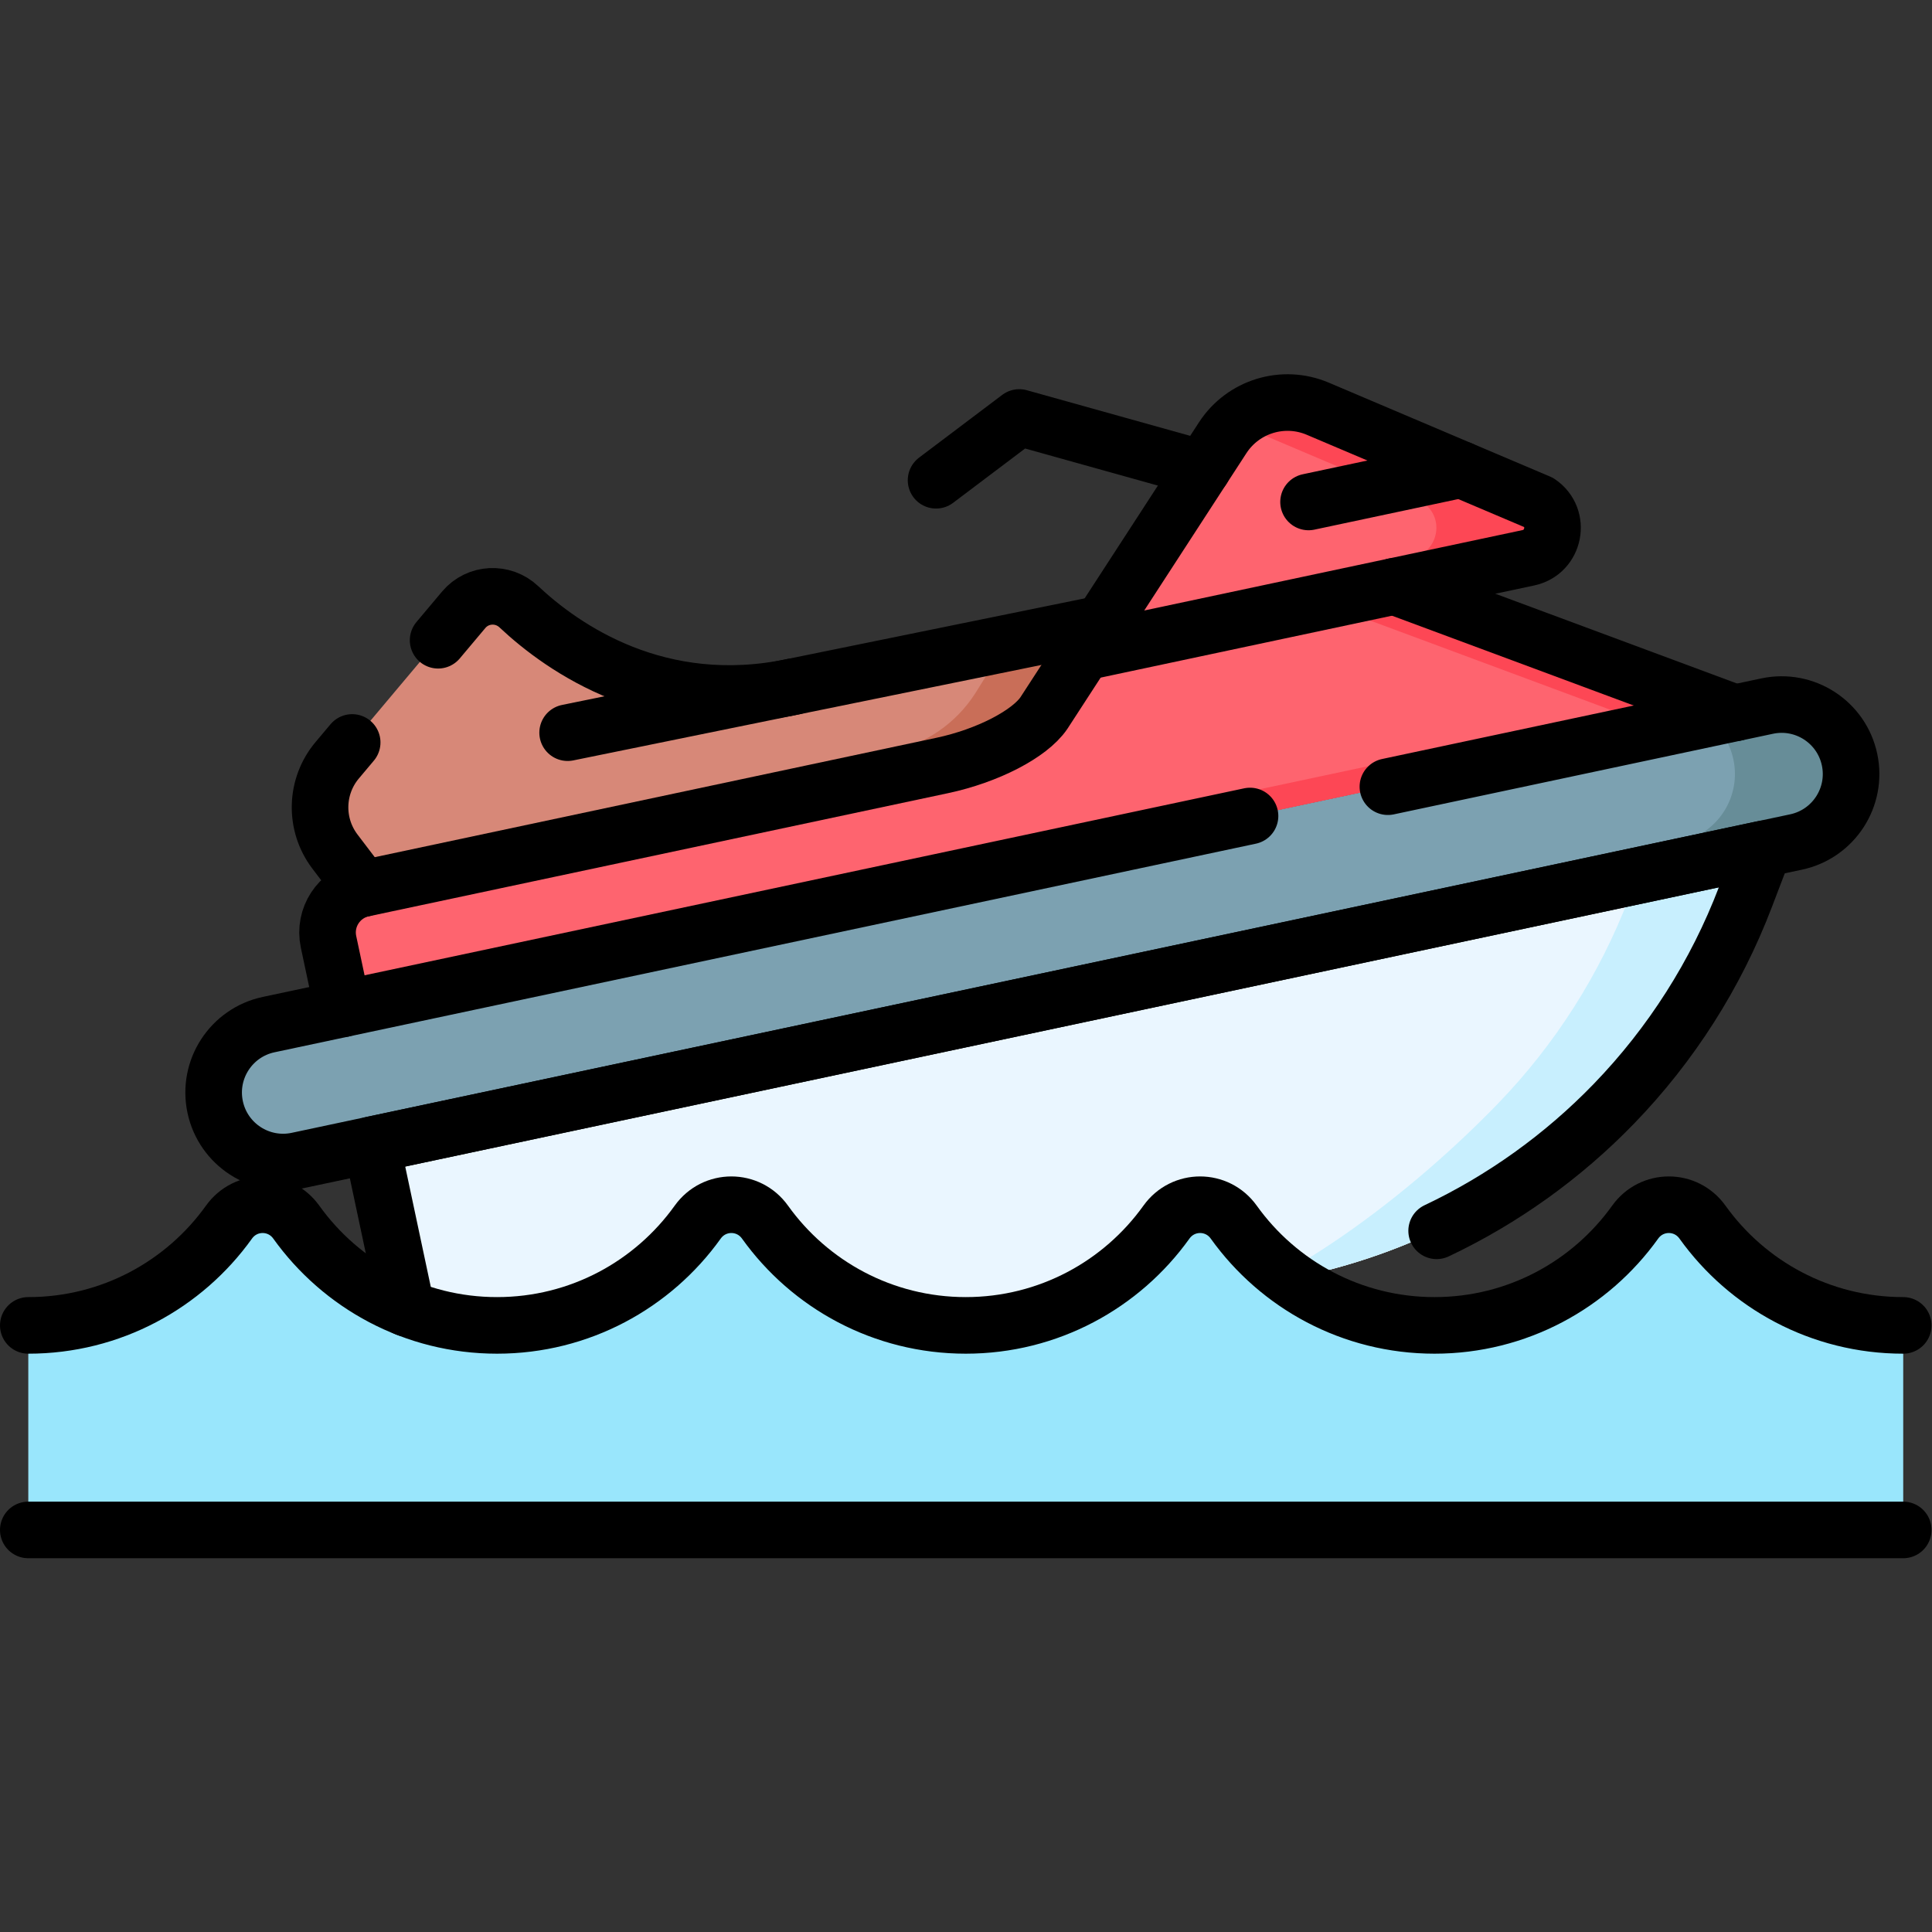 <?xml version="1.0" encoding="UTF-8" standalone="no"?>
<!-- Created with Inkscape (http://www.inkscape.org/) -->

<svg
   version="1.1"
   id="svg8892"
   xml:space="preserve"
   width="682.667"
   height="682.667"
   viewBox="0 0 682.667 682.667"
   xmlns="http://www.w3.org/2000/svg"
   xmlns:svg="http://www.w3.org/2000/svg"><rect x="0" y="0" width="682.667" height="682.667" fill="#333333" stroke="none"/><defs
     id="defs8896"><clipPath
       clipPathUnits="userSpaceOnUse"
       id="clipPath8906"><path
         d="M 0,512 H 512 V 0 H 0 Z"
         id="path8904" /></clipPath></defs><g
     id="g8898"
     transform="matrix(1.333,0,0,-1.333,0,682.667)"><g
       id="g8900"><g
         id="g8902"
         clip-path="url(#clipPath8906)"><g
           id="g8908"
           transform="translate(96.245,276.586)"><path
             d="m 0,0 -7.45,9.795 c -5.507,7.24 -5.241,17.336 0.639,24.276 L 26.697,73.93 c 3.734,4.407 10.378,4.735 14.587,0.779 11.683,-10.982 37.013,-28.784 72.912,-21.154 l 81.649,16.649 -0.45,-28.672 z"
             style="fill:#d78878;fill-opacity:1;fill-rule:nonzero;stroke:none"
             id="path8910" /></g><g
           id="g8912"
           transform="translate(291.64,318.12)"><path
             d="m 0,0 -195.39,-41.53 -4.31,5.67 144.31,30.67 c 9.15,1.95 17.15,7.47 22.22,15.339 l 8.362,13.371 25.258,5.15 z"
             style="fill:#c96e58;fill-opacity:1;fill-rule:nonzero;stroke:none"
             id="path8914" /></g><g
           id="g8916"
           transform="translate(345.301,173.872)"><path
             d="m 0,0 -229.036,-48.684 -17.746,83.492 369.034,78.44 -4.914,-12.864 C 109.551,79.997 97.715,61.399 82.543,45.713 60.19,22.602 31.45,6.685 0,0"
             style="fill:#eaf6ff;fill-opacity:1;fill-rule:nonzero;stroke:none"
             id="path8918" /></g><g
           id="g8920"
           transform="translate(345.301,173.872)"><path
             d="m 0,0 -229.036,-48.684 -17.746,83.492 369.034,78.44 -4.914,-12.864 C 109.551,79.997 97.715,61.399 82.543,45.713 60.19,22.602 31.45,6.685 0,0"
             style="fill:#eaf6ff;fill-opacity:1;fill-rule:nonzero;stroke:none"
             id="path8922" /></g><g
           id="g8924"
           transform="translate(467.55,287.12)"><path
             d="m 0,0 -4.91,-12.86 c -7.79,-20.39 -19.62,-38.991 -34.8,-54.68 -11.18,-11.561 -23.95,-21.311 -37.86,-29.01 -13.91,-7.711 -28.96,-13.35 -44.68,-16.7 l -10.86,-2.31 c 7.21,3.69 14.38,8.07 21.33,12.86 15.63,10.78 30.11,23.599 41.29,35.16 15.17,15.689 27.01,34.29 34.79,54.68 l 2.2,5.74 z"
             style="fill:#c8effe;fill-opacity:1;fill-rule:nonzero;stroke:none"
             id="path8926" /></g><g
           id="g8928"
           transform="translate(476.088,288.935)"><path
             d="m 0,0 -397.208,-84.43 c -9.949,-2.114 -19.729,4.237 -21.844,14.185 v 0.001 c -2.115,9.948 4.237,19.727 14.185,21.843 L -7.658,36.027 C 2.291,38.143 12.07,31.792 14.185,21.843 16.3,11.894 9.949,2.114 0,0"
             style="fill:#7ca1b1;fill-opacity:1;fill-rule:nonzero;stroke:none"
             id="path8930" /></g><g
           id="g8932"
           transform="translate(490.68,306.92)"><path
             d="m 0,0 c 0,-8.5 -5.93,-16.15 -14.59,-17.99 l -397.21,-84.43 c -5.46,-1.16 -10.86,0.231 -14.97,3.359 l 381.39,81.071 c 8.66,1.85 14.59,9.5 14.59,18.01 0,1.27 -0.13,2.55 -0.4,3.84 -0.95,4.49 -3.47,8.25 -6.86,10.82 l 15.8,3.36 C -12.3,20.16 -2.52,13.811 -0.41,3.86 -0.13,2.57 0,1.28 0,0"
             style="fill:#678d98;fill-opacity:1;fill-rule:nonzero;stroke:none"
             id="path8934" /></g><g
           id="g8936"
           transform="translate(90.86,244.707)"><path
             d="m 0,0 -3.777,17.771 c -1.366,6.425 2.736,12.742 9.162,14.108 l 153.521,32.632 c 12.025,2.555 23.157,8.337 26.936,13.877 l 10.457,16.102 82.394,17.514 90.342,-33.563 z"
             style="fill:#fe646f;fill-opacity:1;fill-rule:nonzero;stroke:none"
             id="path8938" /></g><g
           id="g8940"
           transform="translate(459.89,323.15)"><path
             d="m 0,0 -369.03,-78.44 -1.33,6.259 L -30.78,0 l -79.14,29.399 19.58,4.161 z"
             style="fill:#fd4755;fill-opacity:1;fill-rule:nonzero;stroke:none"
             id="path8942" /></g><g
           id="g8944"
           transform="translate(287.16,339.197)"><path
             d="m 0,0 36.944,56.89 c 5.417,8.34 16.04,11.589 25.196,7.704 l 58.693,-24.91 c 5.891,-4.013 4.098,-13.129 -2.874,-14.611 z"
             style="fill:#fe646f;fill-opacity:1;fill-rule:nonzero;stroke:none"
             id="path8946" /></g><g
           id="g8948"
           transform="translate(405.12,364.269)"><path
             d="m 0,0 -117.96,-25.069 4.93,7.59 L -30.79,0 c 6.98,1.48 8.77,10.601 2.88,14.61 l -49.8,21.13 c 5.8,5.34 14.34,6.99 21.89,3.781 L 2.87,14.61 C 8.76,10.601 6.97,1.48 0,0"
             style="fill:#fd4755;fill-opacity:1;fill-rule:nonzero;stroke:none"
             id="path8950" /></g><g
           id="g8952"
           transform="translate(7.5,160.798)"><path
             d="m 0,0 c 21.927,0 41.336,10.801 53.195,27.371 4.404,6.153 13.44,6.153 17.844,0 C 82.898,10.802 102.311,0 124.25,0 c 21.927,0 41.336,10.801 53.195,27.371 4.404,6.153 13.44,6.153 17.844,0 C 207.148,10.802 226.561,0 248.5,0 c 21.927,0 41.336,10.801 53.195,27.371 4.404,6.153 13.44,6.153 17.844,0 C 331.398,10.802 350.811,0 372.75,0 c 21.927,0 41.336,10.801 53.195,27.371 4.404,6.153 13.44,6.153 17.844,0 C 455.648,10.802 475.061,0 497,0 V -54.22 H 0 Z"
             style="fill:#99e6fc;fill-opacity:1;fill-rule:nonzero;stroke:none"
             id="path8954" /></g><g
           id="g8956"
           transform="translate(7.5,160.798)"><path
             d="m 0,0 c 21.927,0 41.336,10.801 53.195,27.371 4.404,6.153 13.44,6.153 17.844,0 C 82.898,10.802 102.311,0 124.25,0 c 21.927,0 41.336,10.801 53.195,27.371 4.404,6.153 13.44,6.153 17.844,0 C 207.148,10.802 226.561,0 248.5,0 c 21.927,0 41.336,10.801 53.195,27.371 4.404,6.153 13.44,6.153 17.844,0 C 331.398,10.802 350.811,0 372.75,0 c 21.927,0 41.336,10.801 53.195,27.371 4.404,6.153 13.44,6.153 17.844,0 C 455.648,10.802 475.061,0 497,0"
             style="fill:none;stroke:#000000;stroke-width:15;stroke-linecap:round;stroke-linejoin:round;stroke-miterlimit:10;stroke-dasharray:none;stroke-opacity:1"
             id="path8958" /></g><g
           id="g8960"
           transform="translate(504.5,106.578)"><path
             d="M 0,0 H -497"
             style="fill:none;stroke:#000000;stroke-width:15;stroke-linecap:round;stroke-linejoin:round;stroke-miterlimit:10;stroke-dasharray:none;stroke-opacity:1"
             id="path8962" /></g><g
           id="g8964"
           transform="translate(107.728,165.351)"><path
             d="m 0,0 -9.21,43.329 369.034,78.441 -4.913,-12.865 C 347.124,88.519 335.287,69.921 320.115,54.234 306.526,40.184 290.576,28.793 273.092,20.519"
             style="fill:none;stroke:#000000;stroke-width:15;stroke-linecap:round;stroke-linejoin:round;stroke-miterlimit:10;stroke-dasharray:none;stroke-opacity:1"
             id="path8966" /></g><g
           id="g8968"
           transform="translate(367.899,303.594)"><path
             d="m 0,0 100.531,21.368 c 9.948,2.115 19.728,-4.235 21.843,-14.184 2.114,-9.95 -4.236,-19.729 -14.186,-21.843 l -397.208,-84.43 c -9.949,-2.114 -19.729,4.236 -21.843,14.185 v 10e-4 c -2.115,9.948 4.236,19.727 14.185,21.842 l 260.132,55.293"
             style="fill:none;stroke:#000000;stroke-width:15;stroke-linecap:round;stroke-linejoin:round;stroke-miterlimit:10;stroke-dasharray:none;stroke-opacity:1"
             id="path8970" /></g><g
           id="g8972"
           transform="translate(90.86,244.707)"><path
             d="m 0,0 -3.777,17.771 c -1.366,6.425 2.736,12.742 9.162,14.108 l 153.521,32.632 c 12.025,2.555 23.157,8.337 26.936,13.877 l 10.457,16.102"
             style="fill:none;stroke:#000000;stroke-width:15;stroke-linecap:round;stroke-linejoin:round;stroke-miterlimit:10;stroke-dasharray:none;stroke-opacity:1"
             id="path8974" /></g><g
           id="g8976"
           transform="translate(369.553,356.711)"><path
             d="M 0,0 90.342,-33.563"
             style="fill:none;stroke:#000000;stroke-width:15;stroke-linecap:round;stroke-linejoin:round;stroke-miterlimit:10;stroke-dasharray:none;stroke-opacity:1"
             id="path8978" /></g><g
           id="g8980"
           transform="translate(287.16,339.197)"><path
             d="m 0,0 36.944,56.89 c 5.417,8.34 16.04,11.589 25.196,7.704 l 58.693,-24.91 c 5.891,-4.013 4.098,-13.129 -2.874,-14.611 z"
             style="fill:none;stroke:#000000;stroke-width:15;stroke-linecap:round;stroke-linejoin:round;stroke-miterlimit:10;stroke-dasharray:none;stroke-opacity:1"
             id="path8982" /></g><g
           id="g8984"
           transform="translate(318.78,387.889)"><path
             d="M 0,0 -48.601,13.573 -70.652,-3.065"
             style="fill:none;stroke:#000000;stroke-width:15;stroke-linecap:round;stroke-linejoin:round;stroke-miterlimit:10;stroke-dasharray:none;stroke-opacity:1"
             id="path8986" /></g><g
           id="g8988"
           transform="translate(387.297,387.664)"><path
             d="M 0,0 -40.431,-8.594"
             style="fill:none;stroke:#000000;stroke-width:15;stroke-linecap:round;stroke-linejoin:round;stroke-miterlimit:10;stroke-dasharray:none;stroke-opacity:1"
             id="path8990" /></g><g
           id="g8992"
           transform="translate(116.133,342.416)"><path
             d="m 0,0 6.809,8.1 c 3.734,4.407 10.378,4.735 14.587,0.779 11.683,-10.983 37.013,-28.784 72.912,-21.154 l 81.649,16.649"
             style="fill:none;stroke:#000000;stroke-width:15;stroke-linecap:round;stroke-linejoin:round;stroke-miterlimit:10;stroke-dasharray:none;stroke-opacity:1"
             id="path8994" /></g><g
           id="g8996"
           transform="translate(96.245,276.586)"><path
             d="m 0,0 -7.45,9.795 c -5.507,7.24 -5.241,17.336 0.639,24.276 l 3.92,4.663"
             style="fill:none;stroke:#000000;stroke-width:15;stroke-linecap:round;stroke-linejoin:round;stroke-miterlimit:10;stroke-dasharray:none;stroke-opacity:1"
             id="path8998" /></g><g
           id="g9000"
           transform="translate(210.441,330.141)"><path
             d="M 0,0 -59.975,-12.229"
             style="fill:none;stroke:#000000;stroke-width:15;stroke-linecap:round;stroke-linejoin:round;stroke-miterlimit:10;stroke-dasharray:none;stroke-opacity:1"
             id="path9002" /></g></g></g></g></svg>
